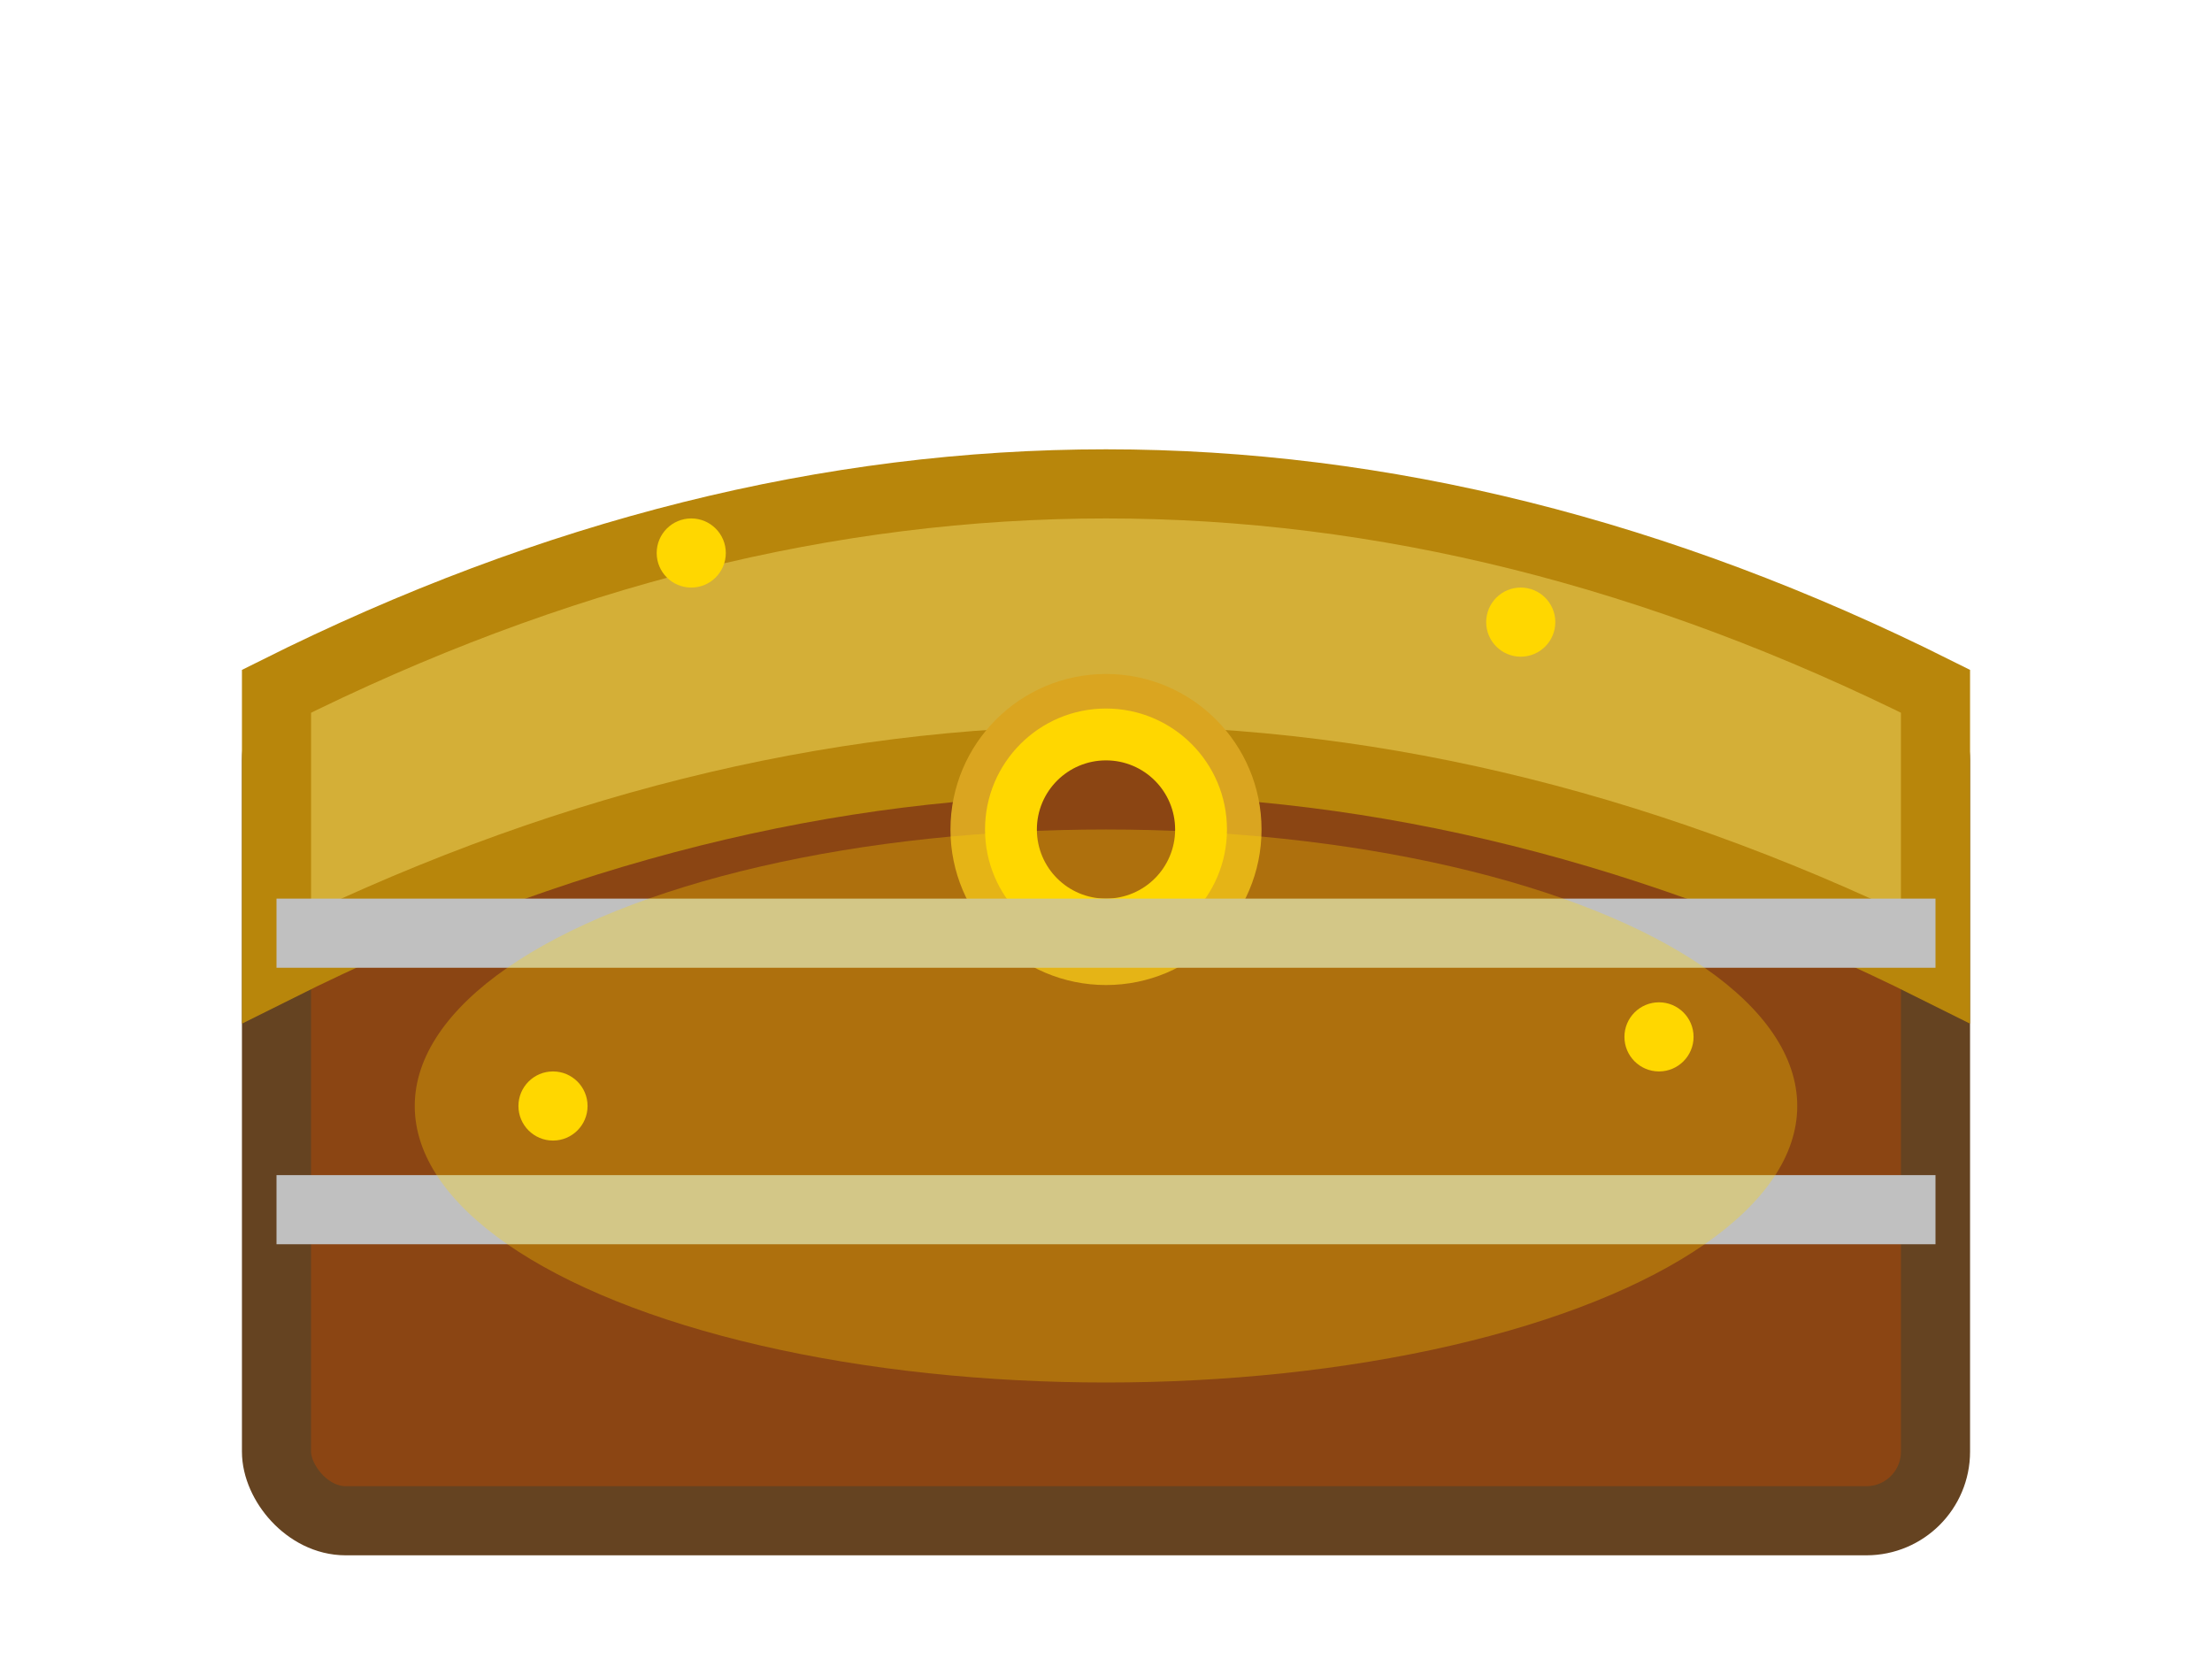 <svg width="64" height="48" viewBox="0 0 64 48" fill="none" xmlns="http://www.w3.org/2000/svg">
  <!-- Chest body -->
  <rect x="8" y="20" width="48" height="24" fill="#8B4513" stroke="#654321" stroke-width="2" rx="2"/>
  
  <!-- Chest lid -->
  <path d="M8 20 Q32 8 56 20 L56 28 Q32 16 8 28 Z" fill="#D4AF37" stroke="#B8860B" stroke-width="2"/>
  
  <!-- Chest lock -->
  <circle cx="32" cy="24" r="4" fill="#FFD700" stroke="#DAA520" stroke-width="1"/>
  <circle cx="32" cy="24" r="2" fill="#8B4513"/>
  
  <!-- Metal bands -->
  <rect x="8" y="26" width="48" height="2" fill="#C0C0C0"/>
  <rect x="8" y="34" width="48" height="2" fill="#C0C0C0"/>
  
  <!-- Treasure glow -->
  <ellipse cx="32" cy="32" rx="20" ry="8" fill="#FFD700" opacity="0.3"/>
  
  <!-- Sparkles -->
  <circle cx="20" cy="16" r="1" fill="#FFD700"/>
  <circle cx="44" cy="18" r="1" fill="#FFD700"/>
  <circle cx="16" cy="32" r="1" fill="#FFD700"/>
  <circle cx="48" cy="30" r="1" fill="#FFD700"/>
</svg>
